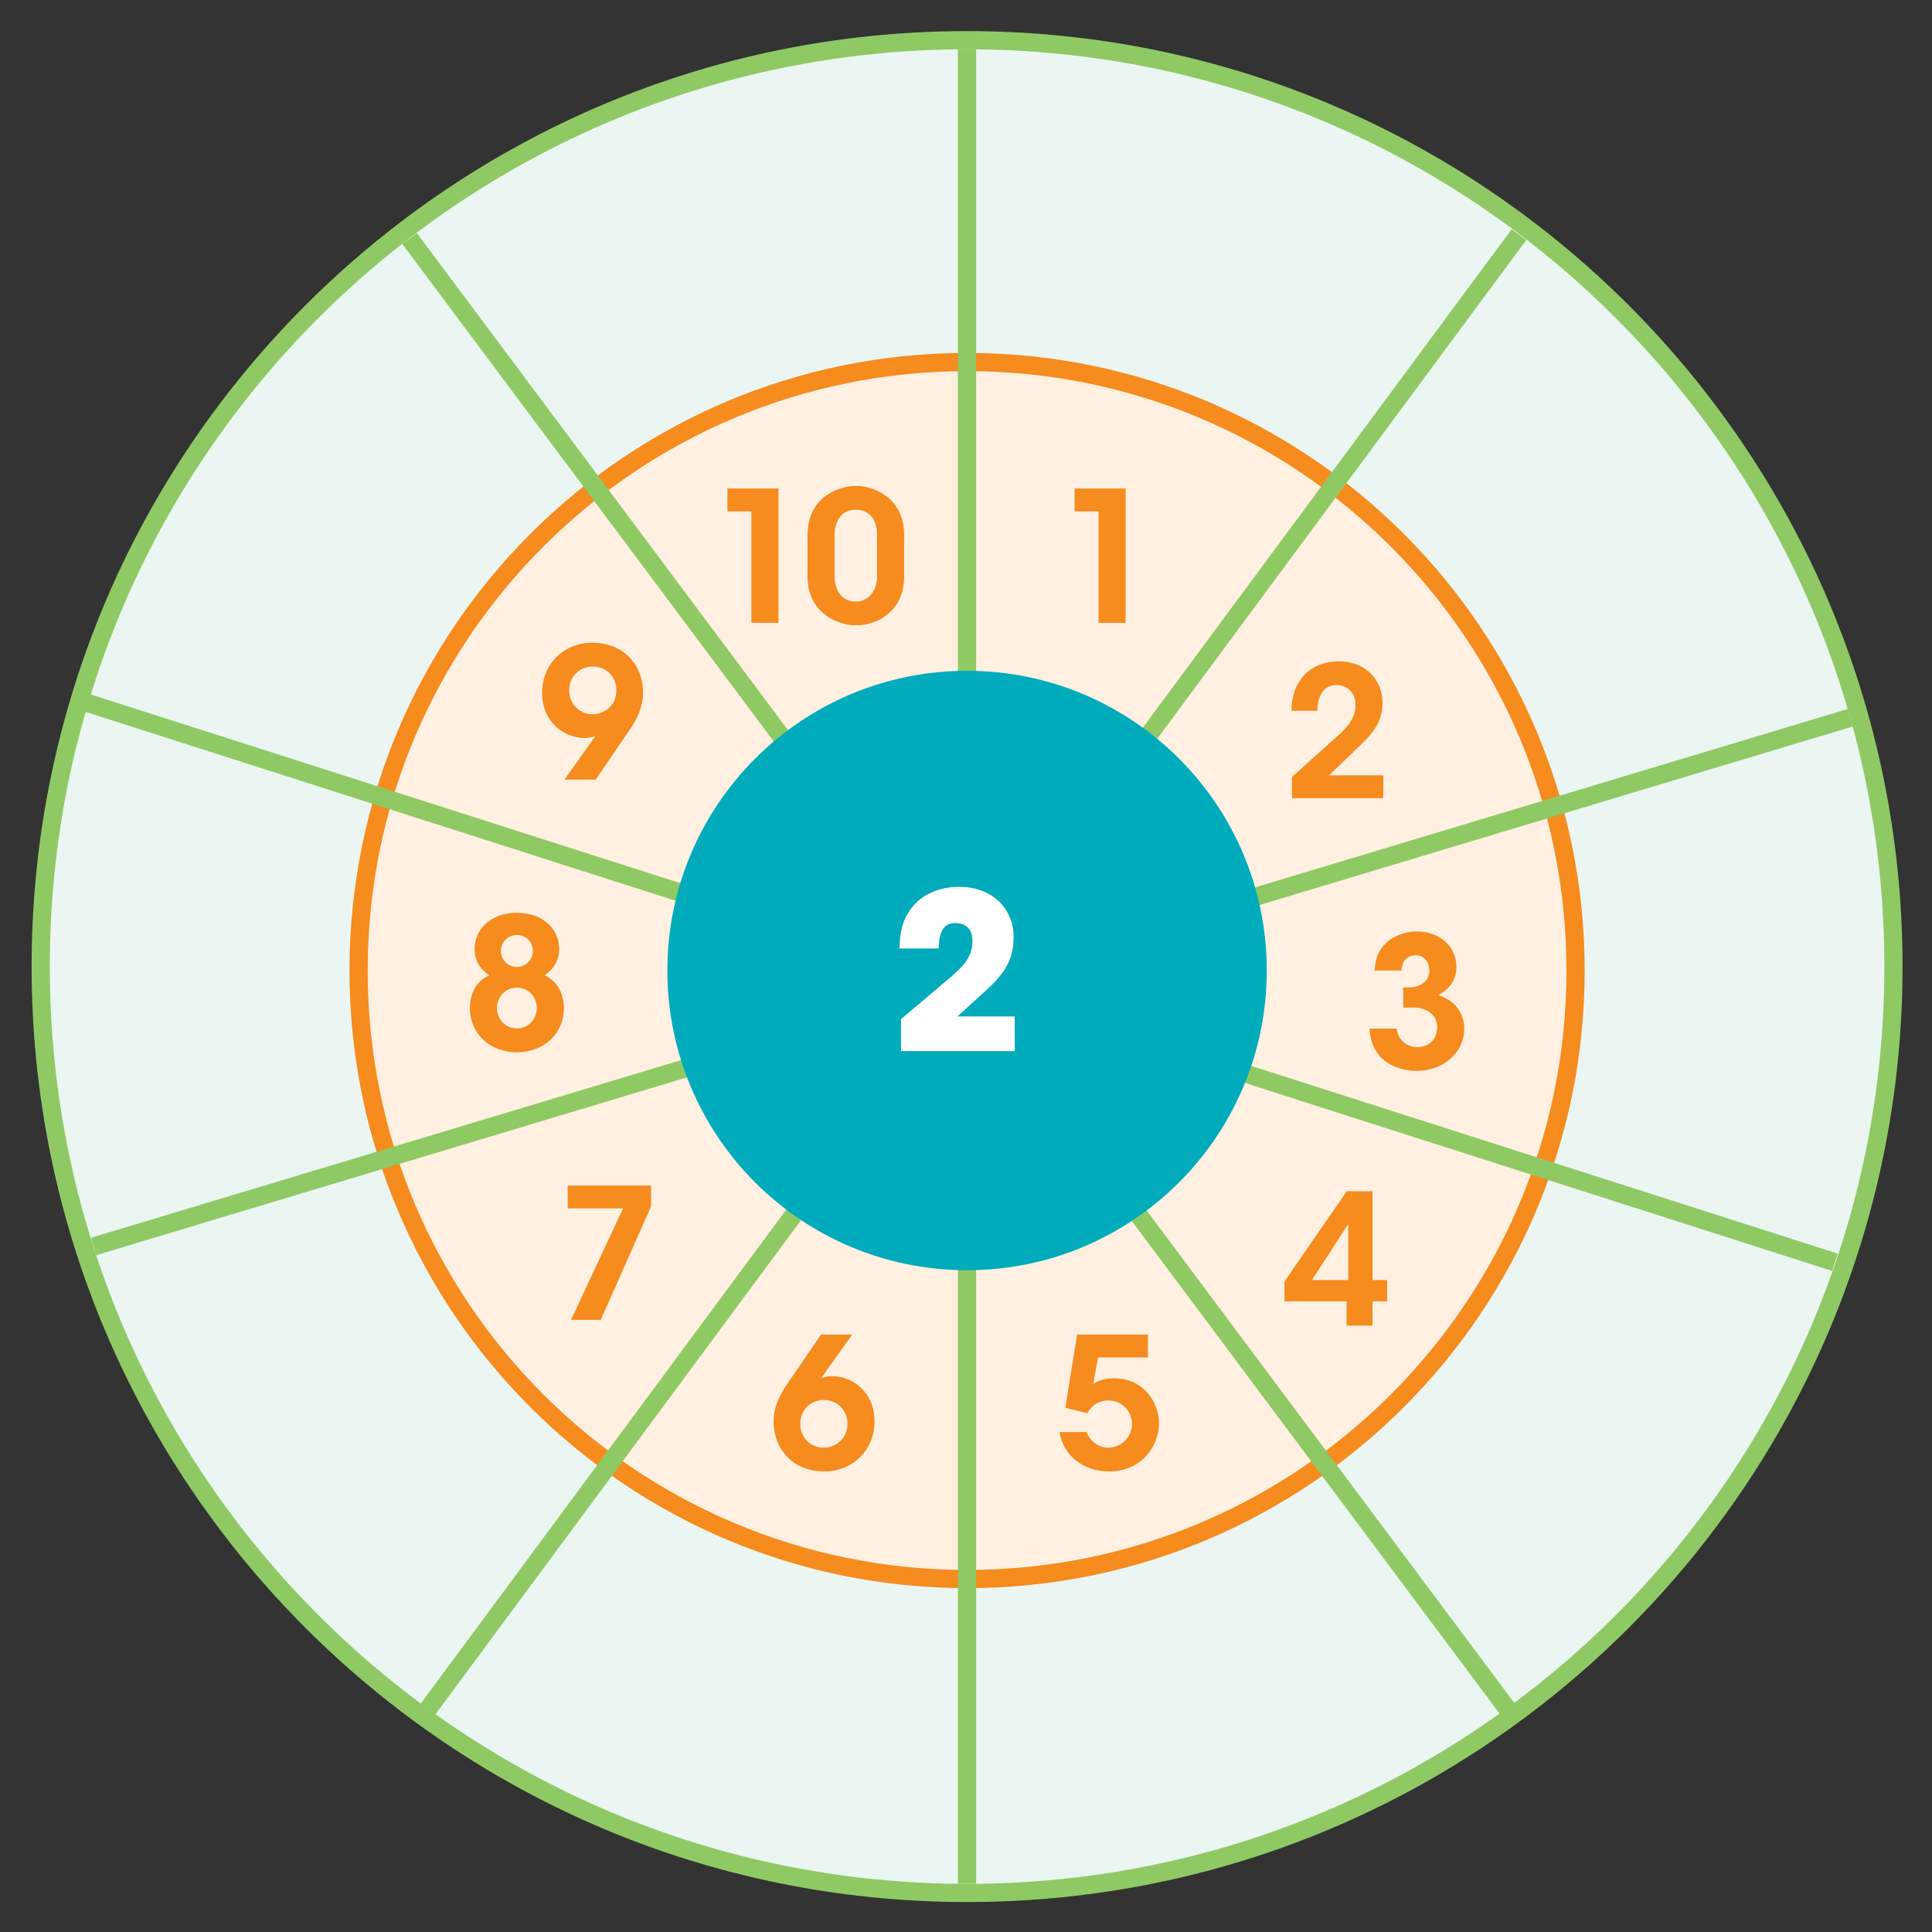 <?xml version="1.0" encoding="UTF-8" standalone="no"?>
<!DOCTYPE svg PUBLIC "-//W3C//DTD SVG 1.1//EN" "http://www.w3.org/Graphics/SVG/1.1/DTD/svg11.dtd">
<svg width="100%" height="100%" viewBox="0 0 500 500" version="1.1" xmlns="http://www.w3.org/2000/svg" xmlns:xlink="http://www.w3.org/1999/xlink" xml:space="preserve" xmlns:serif="http://www.serif.com/" style="fill-rule:evenodd;clip-rule:evenodd;">
    <rect x="0" y="0" width="500" height="500" fill="#333333" stroke="none"/>
    <g transform="matrix(1,0,0,1,-960,-1732)">
        <g transform="matrix(1,0,0,1,0,-188.866)">
            <g transform="matrix(4.167,0,0,4.167,1210.28,1931.27)">
                <path d="M0,115.068C31.775,115.068 57.534,89.309 57.534,57.534C57.534,25.759 31.775,0 0,0C-31.775,0 -57.534,25.759 -57.534,57.534C-57.534,89.309 -31.775,115.068 0,115.068" style="fill:rgb(235,246,242);fill-rule:nonzero;"/>
            </g>
            <g transform="matrix(4.167,0,0,4.167,1210.28,1931.27)">
                <path d="M0,115.068C31.775,115.068 57.534,89.309 57.534,57.534C57.534,25.759 31.775,0 0,0C-31.775,0 -57.534,25.759 -57.534,57.534C-57.534,89.309 -31.775,115.068 0,115.068Z" style="fill:none;fill-rule:nonzero;stroke:rgb(143,201,100);stroke-width:1.13px;"/>
            </g>
            <g transform="matrix(4.167,0,0,4.167,1210.28,2014.56)">
                <path d="M0,75.584C20.872,75.584 37.792,58.664 37.792,37.792C37.792,16.92 20.872,0 0,0C-20.872,0 -37.792,16.92 -37.792,37.792C-37.792,58.664 -20.872,75.584 0,75.584" style="fill:rgb(255,240,225);fill-rule:nonzero;"/>
            </g>
            <g transform="matrix(4.167,0,0,4.167,1210.28,2014.56)">
                <path d="M0,75.584C20.872,75.584 37.792,58.664 37.792,37.792C37.792,16.92 20.872,0 0,0C-20.872,0 -37.792,16.92 -37.792,37.792C-37.792,58.664 -20.872,75.584 0,75.584Z" style="fill:none;fill-rule:nonzero;stroke:rgb(246,139,30);stroke-width:1.13px;"/>
            </g>
            <g transform="matrix(0,4.167,4.167,0,1447.67,2170.95)">
                <path d="M-56.973,-56.973L56.973,-56.973" style="fill:none;fill-rule:nonzero;stroke:rgb(143,201,100);stroke-width:1.13px;"/>
            </g>
            <g transform="matrix(4.167,0,0,4.167,0,0)">
                <g transform="matrix(11.276,0,0,11.276,295.927,499.653)">
                    <path d="M0.238,-0L0.387,-0L0.387,-0.74L0.106,-0.74L0.106,-0.614L0.238,-0.614L0.238,-0Z" style="fill:rgb(246,139,30);fill-rule:nonzero;"/>
                </g>
                <g transform="matrix(11.276,0,0,11.276,310.022,510.546)">
                    <path d="M0.053,-0L0.556,-0L0.556,-0.126L0.257,-0.126C0.316,-0.183 0.375,-0.239 0.433,-0.295C0.52,-0.378 0.551,-0.439 0.552,-0.525C0.552,-0.647 0.464,-0.754 0.309,-0.754C0.256,-0.754 0.16,-0.738 0.102,-0.655C0.061,-0.6 0.052,-0.539 0.05,-0.482L0.193,-0.482C0.194,-0.558 0.224,-0.623 0.296,-0.623C0.357,-0.623 0.403,-0.585 0.403,-0.512C0.402,-0.427 0.343,-0.376 0.269,-0.311C0.197,-0.246 0.125,-0.182 0.053,-0.117L0.053,-0Z" style="fill:rgb(246,139,30);fill-rule:nonzero;"/>
                </g>
            </g>
            <g transform="matrix(4.167,0,0,4.167,0,0)">
                <g transform="matrix(11.276,0,0,11.276,315.04,527.325)">
                    <path d="M0.211,-0.539C0.213,-0.572 0.228,-0.623 0.291,-0.623C0.339,-0.623 0.365,-0.583 0.365,-0.538C0.365,-0.475 0.305,-0.446 0.254,-0.446L0.221,-0.446L0.221,-0.335L0.281,-0.335C0.339,-0.335 0.408,-0.302 0.408,-0.229C0.408,-0.167 0.37,-0.117 0.298,-0.117C0.225,-0.118 0.189,-0.172 0.185,-0.219L0.035,-0.219C0.037,-0.185 0.045,-0.13 0.078,-0.085C0.124,-0.018 0.214,0.014 0.295,0.014C0.44,0.014 0.557,-0.086 0.557,-0.218C0.557,-0.251 0.55,-0.358 0.415,-0.404C0.453,-0.425 0.514,-0.468 0.514,-0.559C0.514,-0.666 0.427,-0.754 0.297,-0.754C0.201,-0.754 0.068,-0.7 0.064,-0.539L0.211,-0.539Z" style="fill:rgb(246,139,30);fill-rule:nonzero;"/>
                </g>
                <g transform="matrix(11.276,0,0,11.276,310.022,543.301)">
                    <path d="M0.354,-0L0.497,-0L0.497,-0.134L0.577,-0.134L0.577,-0.251L0.497,-0.251L0.497,-0.74L0.355,-0.74L0.012,-0.243L0.012,-0.134L0.354,-0.134L0.354,-0ZM0.163,-0.251L0.363,-0.559L0.363,-0.251L0.163,-0.251Z" style="fill:rgb(246,139,30);fill-rule:nonzero;"/>
                </g>
            </g>
            <g transform="matrix(46.983,0,0,46.983,1233.03,2301.02)">
                <path d="M0.122,-0.74L0.057,-0.337L0.178,-0.307C0.211,-0.365 0.258,-0.377 0.293,-0.377C0.372,-0.377 0.424,-0.315 0.424,-0.247C0.424,-0.176 0.364,-0.117 0.294,-0.117C0.241,-0.117 0.191,-0.152 0.175,-0.203L0.025,-0.203C0.045,-0.075 0.155,0.014 0.298,0.014C0.48,0.014 0.573,-0.13 0.573,-0.251C0.573,-0.36 0.493,-0.499 0.326,-0.499C0.262,-0.499 0.233,-0.482 0.211,-0.468L0.237,-0.614L0.512,-0.614L0.512,-0.74L0.122,-0.74Z" style="fill:rgb(246,139,30);fill-rule:nonzero;"/>
            </g>
            <g transform="matrix(46.983,0,0,46.983,1159.08,2301.02)">
                <path d="M0.285,-0.74L0.091,-0.456C0.056,-0.402 0.024,-0.339 0.024,-0.261C0.024,-0.205 0.041,-0.133 0.086,-0.082C0.133,-0.021 0.213,0.014 0.304,0.014C0.456,0.014 0.58,-0.101 0.58,-0.261C0.58,-0.424 0.458,-0.511 0.345,-0.511C0.322,-0.511 0.294,-0.504 0.286,-0.5C0.297,-0.516 0.308,-0.53 0.318,-0.545L0.457,-0.74L0.285,-0.74ZM0.171,-0.249C0.171,-0.33 0.234,-0.38 0.3,-0.38C0.375,-0.38 0.431,-0.322 0.431,-0.248C0.431,-0.174 0.373,-0.117 0.299,-0.117C0.231,-0.117 0.171,-0.169 0.171,-0.248L0.171,-0.249Z" style="fill:rgb(246,139,30);fill-rule:nonzero;"/>
            </g>
            <g transform="matrix(46.983,0,0,46.983,1103.59,2262.45)">
                <path d="M0.071,-0.74L0.071,-0.614L0.376,-0.614L0.089,-0L0.253,-0L0.53,-0.625L0.53,-0.74L0.071,-0.74Z" style="fill:rgb(246,139,30);fill-rule:nonzero;"/>
            </g>
            <g transform="matrix(46.983,0,0,46.983,1079.63,2192.53)">
                <path d="M0.068,-0.556C0.068,-0.476 0.116,-0.431 0.149,-0.41C0.074,-0.377 0.043,-0.306 0.042,-0.228C0.043,-0.089 0.151,0.014 0.301,0.014C0.451,0.014 0.559,-0.089 0.56,-0.228C0.559,-0.306 0.527,-0.377 0.453,-0.41C0.486,-0.431 0.534,-0.476 0.534,-0.556C0.534,-0.655 0.454,-0.754 0.301,-0.754C0.148,-0.754 0.068,-0.654 0.068,-0.557L0.068,-0.556ZM0.213,-0.544C0.213,-0.595 0.253,-0.632 0.301,-0.632C0.349,-0.632 0.389,-0.595 0.389,-0.544C0.389,-0.494 0.349,-0.456 0.301,-0.456C0.253,-0.456 0.213,-0.494 0.213,-0.543L0.213,-0.544ZM0.191,-0.229C0.191,-0.287 0.235,-0.342 0.301,-0.342C0.367,-0.342 0.411,-0.287 0.411,-0.229C0.411,-0.173 0.367,-0.117 0.301,-0.117C0.235,-0.117 0.191,-0.173 0.191,-0.228L0.191,-0.229Z" style="fill:rgb(246,139,30);fill-rule:nonzero;"/>
            </g>
            <g transform="matrix(46.983,0,0,46.983,1099.17,2122.62)">
                <path d="M0.319,-0L0.513,-0.284C0.548,-0.338 0.58,-0.401 0.58,-0.479C0.58,-0.535 0.563,-0.607 0.518,-0.658C0.47,-0.719 0.391,-0.754 0.3,-0.754C0.147,-0.754 0.024,-0.639 0.024,-0.479C0.024,-0.316 0.145,-0.229 0.259,-0.229C0.282,-0.229 0.31,-0.236 0.318,-0.24C0.308,-0.225 0.297,-0.211 0.286,-0.195L0.147,-0L0.319,-0ZM0.433,-0.492C0.433,-0.41 0.37,-0.36 0.302,-0.36C0.228,-0.36 0.173,-0.418 0.173,-0.493C0.173,-0.567 0.231,-0.623 0.303,-0.623C0.373,-0.623 0.433,-0.571 0.433,-0.493L0.433,-0.492Z" style="fill:rgb(246,139,30);fill-rule:nonzero;"/>
            </g>
            <g transform="matrix(4.167,0,0,4.167,0,0)">
                <g transform="matrix(11.276,0,0,11.276,274.367,499.653)">
                    <path d="M0.238,-0L0.387,-0L0.387,-0.74L0.106,-0.74L0.106,-0.614L0.238,-0.614L0.238,-0Z" style="fill:rgb(246,139,30);fill-rule:nonzero;"/>
                </g>
                <g transform="matrix(11.276,0,0,11.276,280.141,499.653)">
                    <path d="M0.035,-0.256C0.035,-0.054 0.2,0.014 0.304,0.014C0.407,0.014 0.567,-0.054 0.567,-0.256L0.567,-0.484C0.567,-0.684 0.406,-0.754 0.302,-0.754C0.21,-0.754 0.035,-0.696 0.035,-0.482L0.035,-0.256ZM0.184,-0.487C0.184,-0.552 0.217,-0.623 0.3,-0.623C0.402,-0.623 0.418,-0.53 0.418,-0.488L0.418,-0.252C0.418,-0.195 0.384,-0.117 0.301,-0.117C0.22,-0.117 0.184,-0.185 0.184,-0.252L0.184,-0.487Z" style="fill:rgb(246,139,30);fill-rule:nonzero;"/>
                </g>
            </g>
            <g transform="matrix(2.493,3.339,3.339,-2.493,1275.69,1945.17)">
                <path d="M-22.908,-45.696L91.154,-45.696" style="fill:none;fill-rule:nonzero;stroke:rgb(143,201,100);stroke-width:1.13px;"/>
            </g>
            <g transform="matrix(-2.478,3.349,3.349,2.478,1281.33,2399.37)">
                <path d="M-90.862,-45.798L23.084,-45.798" style="fill:none;fill-rule:nonzero;stroke:rgb(143,201,100);stroke-width:1.13px;"/>
            </g>
            <g transform="matrix(3.968,1.27,1.27,-3.968,1015.14,2037.14)">
                <path d="M-2.715,-17.386L111.347,-17.387" style="fill:none;fill-rule:nonzero;stroke:rgb(143,201,100);stroke-width:1.13px;"/>
            </g>
            <g transform="matrix(-3.99,1.201,1.201,3.99,1013.57,2306.07)">
                <path d="M-111.528,-16.42L2.417,-16.42" style="fill:none;fill-rule:nonzero;stroke:rgb(143,201,100);stroke-width:1.13px;"/>
            </g>
            <g transform="matrix(4.167,0,0,4.167,1210.28,2094.47)">
                <path d="M0,37.228C10.28,37.228 18.614,28.894 18.614,18.614C18.614,8.333 10.28,0 0,0C-10.28,0 -18.614,8.333 -18.614,18.614C-18.614,28.894 -10.28,37.228 0,37.228" style="fill:rgb(0,171,188);fill-rule:nonzero;"/>
            </g>
            <g transform="matrix(56.38,0,0,56.38,1190.3,2192.89)">
                <path d="M0.051,-0L0.573,-0L0.573,-0.159L0.31,-0.159C0.356,-0.201 0.401,-0.242 0.446,-0.283C0.541,-0.37 0.568,-0.435 0.568,-0.525C0.568,-0.644 0.481,-0.754 0.316,-0.754C0.262,-0.754 0.151,-0.739 0.088,-0.641C0.048,-0.58 0.046,-0.519 0.044,-0.471L0.224,-0.471C0.225,-0.525 0.235,-0.588 0.3,-0.588C0.345,-0.588 0.379,-0.564 0.379,-0.505C0.379,-0.425 0.328,-0.38 0.25,-0.315C0.184,-0.259 0.118,-0.203 0.051,-0.147L0.051,-0Z" style="fill:white;fill-rule:nonzero;"/>
            </g>
        </g>
    </g>
</svg>
